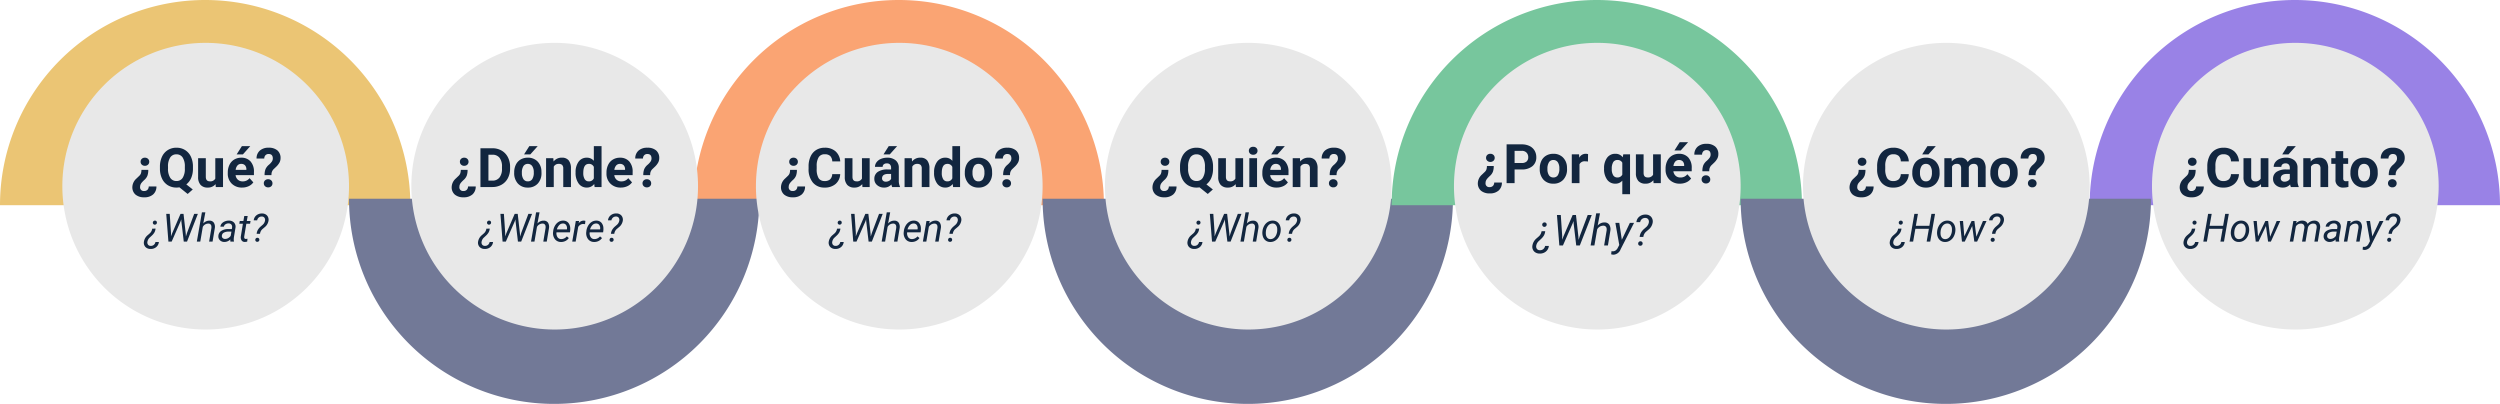 <svg xmlns="http://www.w3.org/2000/svg" width="641.591" height="103.655" viewBox="0 0 641.591 103.655">
  <g id="Grupo_1044068" data-name="Grupo 1044068" transform="translate(10353 8519.413)">
    <path id="Trazado_654313" data-name="Trazado 654313" d="M180.057,341.156H74.748a52.654,52.654,0,1,1,105.309,0Z" transform="translate(-10427.748 -8807.914)" fill="#ebc574"/>
    <path id="Trazado_654314" data-name="Trazado 654314" d="M577.8,341.156H472.488a52.655,52.655,0,1,1,105.31,0Z" transform="translate(-10647.488 -8807.914)" fill="#faa473"/>
    <path id="Trazado_654315" data-name="Trazado 654315" d="M273.618,427.449h105.31a52.655,52.655,0,1,1-105.31,0Z" transform="translate(-10537.051 -8895.862)" fill="#727997"/>
    <path id="Trazado_654316" data-name="Trazado 654316" d="M671.357,427.449h105.31a52.655,52.655,0,0,1-105.31,0Z" transform="translate(-10756.787 -8895.862)" fill="#727997"/>
    <path id="Trazado_771506" data-name="Trazado 771506" d="M36.784,0A36.784,36.784,0,1,1,0,36.784,36.784,36.784,0,0,1,36.784,0Z" transform="translate(-10337 -8508.413)" fill="#e8e8e8"/>
    <path id="Trazado_771507" data-name="Trazado 771507" d="M36.785,0A36.785,36.785,0,1,1,0,36.785,36.785,36.785,0,0,1,36.785,0Z" transform="translate(-10247.434 -8508.413)" fill="#e8e8e8"/>
    <path id="Trazado_771508" data-name="Trazado 771508" d="M36.785,0A36.785,36.785,0,1,1,0,36.785,36.785,36.785,0,0,1,36.785,0Z" transform="translate(-10159 -8508.413)" fill="#e8e8e8"/>
    <path id="Trazado_771509" data-name="Trazado 771509" d="M36.785,0A36.785,36.785,0,1,1,0,36.785,36.785,36.785,0,0,1,36.785,0Z" transform="translate(-10069.43 -8508.413)" fill="#e8e8e8"/>
    <path id="Trazado_654313-2" data-name="Trazado 654313" d="M180.058,341.156H74.748a52.655,52.655,0,1,1,105.31,0Z" transform="translate(-10070.607 -8807.914)" fill="#77c69d"/>
    <path id="Trazado_654314-2" data-name="Trazado 654314" d="M577.8,341.156H472.488a52.655,52.655,0,1,1,105.31,0Z" transform="translate(-10289.207 -8807.914)" fill="#9982e6"/>
    <path id="Trazado_654315-2" data-name="Trazado 654315" d="M273.618,427.449h105.31a52.655,52.655,0,0,1-105.31,0Z" transform="translate(-10179.908 -8895.862)" fill="#727997"/>
    <path id="Trazado_771510" data-name="Trazado 771510" d="M36.785,0A36.785,36.785,0,1,1,0,36.785,36.785,36.785,0,0,1,36.785,0Z" transform="translate(-9979.859 -8508.413)" fill="#e8e8e8"/>
    <path id="Trazado_771511" data-name="Trazado 771511" d="M36.785,0A36.785,36.785,0,1,1,0,36.785,36.785,36.785,0,0,1,36.785,0Z" transform="translate(-9890.289 -8508.413)" fill="#e8e8e8"/>
    <path id="Trazado_771512" data-name="Trazado 771512" d="M36.785,0A36.785,36.785,0,1,1,0,36.785,36.785,36.785,0,0,1,36.785,0Z" transform="translate(-9800.719 -8508.413)" fill="#e8e8e8"/>
    <path id="Trazado_771513" data-name="Trazado 771513" d="M-14.947-4.4a4.242,4.242,0,0,1-.212,1.471,2.858,2.858,0,0,1-.755,1.067,7.967,7.967,0,0,0-.738.753,1.963,1.963,0,0,0-.294.5,1.51,1.51,0,0,0-.1.555.94.94,0,0,0,1.053,1.075A1.137,1.137,0,0,0-15.155.71a1.205,1.205,0,0,0,.325-.863h1.976A2.639,2.639,0,0,1-13.7,1.9a3.284,3.284,0,0,1-2.263.736,3.361,3.361,0,0,1-2.263-.695,2.472,2.472,0,0,1-.807-1.981,3.05,3.05,0,0,1,1.046-2.135l.663-.636a1.753,1.753,0,0,0,.475-.643A2.82,2.82,0,0,0-16.7-4.4Zm.246-2.088a.979.979,0,0,1-.314.749,1.118,1.118,0,0,1-.793.293,1.118,1.118,0,0,1-.793-.293.979.979,0,0,1-.314-.749,1,1,0,0,1,.3-.749,1.109,1.109,0,0,1,.8-.293,1.109,1.109,0,0,1,.8.293A1,1,0,0,1-14.7-6.491Zm11.218,1.74a6,6,0,0,1-.451,2.423A4.16,4.16,0,0,1-5.185-.677l1.654,1.3L-4.836,1.777-6.956.075a4.486,4.486,0,0,1-.752.062A4.141,4.141,0,0,1-9.916-.458a3.951,3.951,0,0,1-1.5-1.7,5.837,5.837,0,0,1-.54-2.54v-.492a5.977,5.977,0,0,1,.53-2.587,3.945,3.945,0,0,1,1.5-1.716,4.118,4.118,0,0,1,2.211-.6,4.118,4.118,0,0,1,2.211.6,3.945,3.945,0,0,1,1.5,1.716A5.96,5.96,0,0,1-3.483-5.2ZM-5.561-5.2a4.188,4.188,0,0,0-.561-2.379,1.827,1.827,0,0,0-1.6-.813,1.827,1.827,0,0,0-1.593.8,4.141,4.141,0,0,0-.567,2.355v.485a4.241,4.241,0,0,0,.561,2.365,1.822,1.822,0,0,0,1.613.841,1.806,1.806,0,0,0,1.586-.81,4.216,4.216,0,0,0,.561-2.362ZM2.321-.752A2.477,2.477,0,0,1,.3.137,2.337,2.337,0,0,1-1.518-.547a2.918,2.918,0,0,1-.639-2V-7.4H-.181v4.784q0,1.157,1.053,1.157a1.426,1.426,0,0,0,1.381-.7V-7.4H4.235V0H2.375ZM9.129.137a3.631,3.631,0,0,1-2.649-1A3.548,3.548,0,0,1,5.458-3.521v-.191A4.468,4.468,0,0,1,5.889-5.7a3.161,3.161,0,0,1,1.22-1.354,3.425,3.425,0,0,1,1.8-.475,3.07,3.07,0,0,1,2.389.957,3.889,3.889,0,0,1,.872,2.714v.807H7.461a1.835,1.835,0,0,0,.578,1.162,1.746,1.746,0,0,0,1.22.438,2.132,2.132,0,0,0,1.784-.827L12.014-1.2a2.966,2.966,0,0,1-1.2.981A3.947,3.947,0,0,1,9.129.137ZM8.9-5.94a1.234,1.234,0,0,0-.954.4A2.062,2.062,0,0,0,7.482-4.4H10.23V-4.56a1.471,1.471,0,0,0-.355-1.02A1.274,1.274,0,0,0,8.9-5.94Zm.178-4.56h2.153L9.341-8.381H7.735Zm5.824,7.451a4.113,4.113,0,0,1,.232-1.526,3.13,3.13,0,0,1,.851-1.119,4.351,4.351,0,0,0,.824-.9,1.408,1.408,0,0,0,.205-.729q0-1.157-1.066-1.157a1.08,1.08,0,0,0-.81.312,1.225,1.225,0,0,0-.318.86H12.841a2.637,2.637,0,0,1,.844-2.046,3.287,3.287,0,0,1,2.266-.739,3.3,3.3,0,0,1,2.249.7A2.5,2.5,0,0,1,19-7.407a2.412,2.412,0,0,1-.26,1.1,4.524,4.524,0,0,1-.909,1.146l-.554.527a1.877,1.877,0,0,0-.595,1.17l-.027.417Zm-.2,2.1a1,1,0,0,1,.311-.753,1.107,1.107,0,0,1,.8-.3,1.107,1.107,0,0,1,.8.3,1,1,0,0,1,.311.753.987.987,0,0,1-.3.743,1.109,1.109,0,0,1-.8.293,1.109,1.109,0,0,1-.8-.293A.987.987,0,0,1,14.708-.954ZM-13.076,10.67a2.64,2.64,0,0,1-.261.926,3.54,3.54,0,0,1-.715.882l-.474.445a1.909,1.909,0,0,0-.645,1.124A.964.964,0,0,0-15,14.81a.853.853,0,0,0,.684.293,1.159,1.159,0,0,0,.8-.266,1.235,1.235,0,0,0,.413-.735l.879,0a1.92,1.92,0,0,1-.688,1.311,2.127,2.127,0,0,1-1.46.476,1.768,1.768,0,0,1-1.309-.513,1.6,1.6,0,0,1-.391-1.3,2.736,2.736,0,0,1,1.006-1.75l.566-.5a1.953,1.953,0,0,0,.566-1.144Zm.342-1.555a.527.527,0,0,1-.144.379.526.526,0,0,1-.374.16.47.47,0,0,1-.378-.141.514.514,0,0,1-.144-.369.514.514,0,0,1,.151-.372.544.544,0,0,1,.371-.153.51.51,0,0,1,.374.134A.457.457,0,0,1-12.734,9.115Zm3.623,2.693-.02.859.332-.84,2.124-4.937H-5.9l.562,5,.049.811.308-.981,1.816-4.829h.942L-5,14H-5.84l-.615-5.22-.02-.488-.205.566L-8.945,14H-9.78l-.557-7.109h.894ZM-.835,9.361a2.047,2.047,0,0,1,1.6-.737,1.286,1.286,0,0,1,1.1.51,2.011,2.011,0,0,1,.266,1.4L1.553,14H.669l.581-3.477a1.855,1.855,0,0,0,0-.444.73.73,0,0,0-.806-.7,1.626,1.626,0,0,0-1.4.85L-1.6,14h-.884l1.3-7.5H-.3ZM6.138,14a1.183,1.183,0,0,1-.034-.278l.015-.278a2.166,2.166,0,0,1-1.543.654,1.579,1.579,0,0,1-1.135-.442,1.337,1.337,0,0,1-.4-1.082,1.626,1.626,0,0,1,.735-1.311,3.128,3.128,0,0,1,1.8-.471l.923,0,.059-.42a.965.965,0,0,0-.183-.75.884.884,0,0,0-.7-.286,1.363,1.363,0,0,0-.8.222.946.946,0,0,0-.427.613l-.889,0a1.416,1.416,0,0,1,.361-.823A2.1,2.1,0,0,1,4.741,8.8a2.634,2.634,0,0,1,1.03-.188,1.752,1.752,0,0,1,1.284.5,1.552,1.552,0,0,1,.386,1.277l-.43,2.617-.024.376a1.843,1.843,0,0,0,.059.532L7.036,14Zm-1.387-.684a1.541,1.541,0,0,0,.8-.2,2.034,2.034,0,0,0,.652-.588l.19-1.089-.669,0a2.534,2.534,0,0,0-1.279.264.971.971,0,0,0-.5.747.756.756,0,0,0,.173.618A.826.826,0,0,0,4.751,13.316Zm5.815-5.879-.225,1.279H11.3l-.122.7h-.957L9.673,12.7a1.146,1.146,0,0,0,0,.234.372.372,0,0,0,.415.381,2.531,2.531,0,0,0,.43-.049L10.444,14a2.4,2.4,0,0,1-.645.088.923.923,0,0,1-.791-.388A1.5,1.5,0,0,1,8.8,12.687l.537-3.271H8.408l.122-.7h.933l.225-1.279ZM12.866,12a2.678,2.678,0,0,1,.3-.991,3.5,3.5,0,0,1,.762-.9l.4-.347a1.878,1.878,0,0,0,.688-1.138,1.01,1.01,0,0,0-.151-.747.8.8,0,0,0-.654-.308,1.17,1.17,0,0,0-.818.266,1.209,1.209,0,0,0-.4.71l-.879,0A1.873,1.873,0,0,1,12.8,7.264a2.2,2.2,0,0,1,1.462-.476,1.687,1.687,0,0,1,1.272.518,1.645,1.645,0,0,1,.383,1.3,2.677,2.677,0,0,1-1,1.709l-.6.508A1.914,1.914,0,0,0,13.73,12Zm-.347,1.558a.545.545,0,0,1,.146-.378.527.527,0,0,1,.376-.159.5.5,0,0,1,.374.139.481.481,0,0,1,.144.374.5.5,0,0,1-.146.371.526.526,0,0,1-.376.151.479.479,0,0,1-.374-.132A.491.491,0,0,1,12.52,13.561Z" transform="translate(-10300 -8471.413)" fill="#12263f"/>
    <path id="Trazado_771514" data-name="Trazado 771514" d="M-22.569-4.4a4.242,4.242,0,0,1-.212,1.471,2.858,2.858,0,0,1-.755,1.067,7.967,7.967,0,0,0-.738.753,1.963,1.963,0,0,0-.294.5,1.51,1.51,0,0,0-.1.555.94.94,0,0,0,1.053,1.075A1.137,1.137,0,0,0-22.777.71a1.205,1.205,0,0,0,.325-.863h1.976A2.639,2.639,0,0,1-21.318,1.9a3.284,3.284,0,0,1-2.263.736,3.361,3.361,0,0,1-2.263-.695A2.472,2.472,0,0,1-26.65-.044,3.05,3.05,0,0,1-25.6-2.179l.663-.636a1.753,1.753,0,0,0,.475-.643,2.82,2.82,0,0,0,.147-.944Zm.246-2.088a.979.979,0,0,1-.314.749,1.118,1.118,0,0,1-.793.293,1.118,1.118,0,0,1-.793-.293.979.979,0,0,1-.314-.749,1,1,0,0,1,.3-.749,1.109,1.109,0,0,1,.8-.293,1.109,1.109,0,0,1,.8.293A1,1,0,0,1-22.323-6.491ZM-19.267,0V-9.953H-16.2a4.651,4.651,0,0,1,2.348.591A4.123,4.123,0,0,1-12.24-7.68,5.187,5.187,0,0,1-11.659-5.2v.458a5.2,5.2,0,0,1-.571,2.468A4.088,4.088,0,0,1-13.839-.6a4.686,4.686,0,0,1-2.345.6Zm2.051-8.292v6.645h.991a2.227,2.227,0,0,0,1.839-.786,3.552,3.552,0,0,0,.649-2.249v-.526a3.609,3.609,0,0,0-.629-2.3A2.219,2.219,0,0,0-16.2-8.292Zm6.61,4.525a4.387,4.387,0,0,1,.424-1.962,3.1,3.1,0,0,1,1.22-1.333,3.56,3.56,0,0,1,1.849-.472,3.368,3.368,0,0,1,2.444.916A3.676,3.676,0,0,1-3.613-4.129l.014.506a3.866,3.866,0,0,1-.95,2.731A3.3,3.3,0,0,1-7.1.137,3.319,3.319,0,0,1-9.652-.889a3.934,3.934,0,0,1-.954-2.789Zm1.976.14a2.765,2.765,0,0,0,.4,1.612A1.308,1.308,0,0,0-7.1-1.456a1.311,1.311,0,0,0,1.121-.551,3.025,3.025,0,0,0,.4-1.763,2.737,2.737,0,0,0-.4-1.6A1.311,1.311,0,0,0-7.113-5.94a1.29,1.29,0,0,0-1.121.565A3.076,3.076,0,0,0-8.63-3.626ZM-6.723-10.5H-4.57L-6.463-8.381H-8.07ZM-.564-7.4l.062.854a2.582,2.582,0,0,1,2.126-.991,2.146,2.146,0,0,1,1.75.69,3.221,3.221,0,0,1,.588,2.064V0H1.986V-4.741a1.287,1.287,0,0,0-.273-.915A1.222,1.222,0,0,0,.8-5.94a1.359,1.359,0,0,0-1.251.713V0H-2.423V-7.4ZM5.151-3.753a4.457,4.457,0,0,1,.776-2.755A2.517,2.517,0,0,1,8.049-7.533a2.265,2.265,0,0,1,1.784.807V-10.5h1.982V0H10.032l-.1-.786a2.325,2.325,0,0,1-1.9.923A2.511,2.511,0,0,1,5.94-.892,4.6,4.6,0,0,1,5.151-3.753Zm1.976.141a2.936,2.936,0,0,0,.362,1.6,1.179,1.179,0,0,0,1.053.556,1.321,1.321,0,0,0,1.292-.776V-5.164A1.3,1.3,0,0,0,8.555-5.94Q7.126-5.94,7.126-3.612ZM16.751.137a3.631,3.631,0,0,1-2.649-1,3.548,3.548,0,0,1-1.022-2.659v-.191A4.468,4.468,0,0,1,13.511-5.7a3.161,3.161,0,0,1,1.22-1.354,3.425,3.425,0,0,1,1.8-.475,3.07,3.07,0,0,1,2.389.957,3.889,3.889,0,0,1,.872,2.714v.807h-4.71a1.835,1.835,0,0,0,.578,1.162,1.746,1.746,0,0,0,1.22.438,2.132,2.132,0,0,0,1.784-.827L19.636-1.2a2.966,2.966,0,0,1-1.2.981A3.947,3.947,0,0,1,16.751.137ZM16.526-5.94a1.234,1.234,0,0,0-.954.4A2.062,2.062,0,0,0,15.1-4.4h2.748V-4.56A1.471,1.471,0,0,0,17.5-5.58,1.274,1.274,0,0,0,16.526-5.94Zm6,2.892a4.113,4.113,0,0,1,.232-1.526,3.13,3.13,0,0,1,.851-1.119,4.351,4.351,0,0,0,.824-.9,1.408,1.408,0,0,0,.205-.729q0-1.157-1.066-1.157a1.08,1.08,0,0,0-.81.312,1.225,1.225,0,0,0-.318.86H20.463a2.637,2.637,0,0,1,.844-2.046,3.287,3.287,0,0,1,2.266-.739,3.3,3.3,0,0,1,2.249.7,2.5,2.5,0,0,1,.8,1.981,2.412,2.412,0,0,1-.26,1.1,4.524,4.524,0,0,1-.909,1.146l-.554.527a1.877,1.877,0,0,0-.595,1.17l-.027.417Zm-.2,2.1a1,1,0,0,1,.311-.753,1.107,1.107,0,0,1,.8-.3,1.107,1.107,0,0,1,.8.3,1,1,0,0,1,.311.753.987.987,0,0,1-.3.743,1.109,1.109,0,0,1-.8.293,1.109,1.109,0,0,1-.8-.293A.987.987,0,0,1,22.33-.954ZM-16.88,10.67a2.64,2.64,0,0,1-.261.926,3.54,3.54,0,0,1-.715.882l-.474.445a1.909,1.909,0,0,0-.645,1.124.964.964,0,0,0,.166.763.853.853,0,0,0,.684.293,1.159,1.159,0,0,0,.8-.266,1.235,1.235,0,0,0,.413-.735l.879,0a1.92,1.92,0,0,1-.688,1.311,2.127,2.127,0,0,1-1.46.476,1.768,1.768,0,0,1-1.309-.513,1.6,1.6,0,0,1-.391-1.3,2.736,2.736,0,0,1,1.006-1.75l.566-.5a1.953,1.953,0,0,0,.566-1.144Zm.342-1.555a.527.527,0,0,1-.144.379.526.526,0,0,1-.374.16.47.47,0,0,1-.378-.141.514.514,0,0,1-.144-.369.514.514,0,0,1,.151-.372.544.544,0,0,1,.371-.153.51.51,0,0,1,.374.134A.457.457,0,0,1-16.538,9.115Zm3.623,2.693-.02.859.332-.84,2.124-4.937H-9.7l.562,5,.049.811.308-.981,1.816-4.829h.942L-8.809,14h-.835l-.615-5.22-.02-.488-.205.566L-12.749,14h-.835l-.557-7.109h.894Zm8.276-2.446a2.047,2.047,0,0,1,1.6-.737,1.286,1.286,0,0,1,1.1.51,2.011,2.011,0,0,1,.266,1.4L-2.251,14h-.884l.581-3.477a1.855,1.855,0,0,0,0-.444.73.73,0,0,0-.806-.7,1.626,1.626,0,0,0-1.4.85L-5.405,14h-.884l1.3-7.5H-4.1ZM1.387,14.1A1.9,1.9,0,0,1-.156,13.37a2.5,2.5,0,0,1-.469-1.812l.024-.21A3.515,3.515,0,0,1-.134,9.913,2.712,2.712,0,0,1,.8,8.934a2.182,2.182,0,0,1,1.191-.315,1.68,1.68,0,0,1,1.279.542,2.229,2.229,0,0,1,.508,1.416,4.138,4.138,0,0,1-.02.635l-.054.405H.254a1.785,1.785,0,0,0,.237,1.221,1.122,1.122,0,0,0,.969.522,1.88,1.88,0,0,0,1.445-.7l.508.43a2.324,2.324,0,0,1-.857.75A2.429,2.429,0,0,1,1.387,14.1Zm.562-4.741a1.291,1.291,0,0,0-.955.371,2.638,2.638,0,0,0-.647,1.147l2.568,0,.02-.078a1.445,1.445,0,0,0-.2-1.023A.93.93,0,0,0,1.948,9.356Zm5.625.166-.415-.044a1.512,1.512,0,0,0-1.338.767L5.171,14H4.287l.918-5.283.854,0-.132.615a1.58,1.58,0,0,1,1.323-.718,1.621,1.621,0,0,1,.42.073ZM9.9,14.1a1.9,1.9,0,0,1-1.543-.728,2.5,2.5,0,0,1-.469-1.812l.024-.21a3.515,3.515,0,0,1,.466-1.436,2.712,2.712,0,0,1,.935-.979,2.182,2.182,0,0,1,1.191-.315,1.68,1.68,0,0,1,1.279.542,2.229,2.229,0,0,1,.508,1.416,4.138,4.138,0,0,1-.02.635l-.054.405H8.77a1.785,1.785,0,0,0,.237,1.221,1.122,1.122,0,0,0,.969.522,1.88,1.88,0,0,0,1.445-.7l.508.43a2.324,2.324,0,0,1-.857.75A2.429,2.429,0,0,1,9.9,14.1Zm.562-4.741a1.291,1.291,0,0,0-.955.371,2.638,2.638,0,0,0-.647,1.147l2.568,0,.02-.078a1.445,1.445,0,0,0-.2-1.023A.93.93,0,0,0,10.464,9.356ZM14.219,12a2.678,2.678,0,0,1,.3-.991,3.5,3.5,0,0,1,.762-.9l.4-.347a1.878,1.878,0,0,0,.688-1.138,1.01,1.01,0,0,0-.151-.747.8.8,0,0,0-.654-.308,1.17,1.17,0,0,0-.818.266,1.209,1.209,0,0,0-.4.71l-.879,0a1.873,1.873,0,0,1,.691-1.292,2.2,2.2,0,0,1,1.462-.476,1.687,1.687,0,0,1,1.272.518,1.645,1.645,0,0,1,.383,1.3,2.677,2.677,0,0,1-1,1.709l-.6.508A1.914,1.914,0,0,0,15.083,12Zm-.347,1.558a.545.545,0,0,1,.146-.378.527.527,0,0,1,.376-.159.5.5,0,0,1,.374.139.481.481,0,0,1,.144.374.5.5,0,0,1-.146.371.526.526,0,0,1-.376.151.479.479,0,0,1-.374-.132A.491.491,0,0,1,13.872,13.561Z" transform="translate(-10210.434 -8471.413)" fill="#12263f"/>
    <path id="Trazado_771515" data-name="Trazado 771515" d="M-26.486-4.4A4.242,4.242,0,0,1-26.7-2.931a2.858,2.858,0,0,1-.755,1.067,7.967,7.967,0,0,0-.738.753,1.963,1.963,0,0,0-.294.5,1.51,1.51,0,0,0-.1.555.94.94,0,0,0,1.053,1.075A1.137,1.137,0,0,0-26.694.71a1.205,1.205,0,0,0,.325-.863h1.976A2.639,2.639,0,0,1-25.235,1.9a3.284,3.284,0,0,1-2.263.736,3.361,3.361,0,0,1-2.263-.695,2.472,2.472,0,0,1-.807-1.981,3.05,3.05,0,0,1,1.046-2.135l.663-.636a1.753,1.753,0,0,0,.475-.643,2.82,2.82,0,0,0,.147-.944Zm.246-2.088a.979.979,0,0,1-.314.749,1.118,1.118,0,0,1-.793.293,1.118,1.118,0,0,1-.793-.293.979.979,0,0,1-.314-.749,1,1,0,0,1,.3-.749,1.109,1.109,0,0,1,.8-.293,1.109,1.109,0,0,1,.8.293A1,1,0,0,1-26.24-6.491Zm10.869,3.175A3.522,3.522,0,0,1-16.557-.786a4.165,4.165,0,0,1-2.82.923,3.745,3.745,0,0,1-3.011-1.289,5.284,5.284,0,0,1-1.1-3.538V-5.3a5.966,5.966,0,0,1,.506-2.529,3.791,3.791,0,0,1,1.446-1.678,4.05,4.05,0,0,1,2.184-.584,4.058,4.058,0,0,1,2.775.923,3.785,3.785,0,0,1,1.217,2.591h-2.051a2.079,2.079,0,0,0-.537-1.4,1.987,1.987,0,0,0-1.4-.434,1.742,1.742,0,0,0-1.535.735,4.118,4.118,0,0,0-.523,2.28v.752a4.408,4.408,0,0,0,.489,2.358,1.71,1.71,0,0,0,1.542.745,2.025,2.025,0,0,0,1.418-.434,1.961,1.961,0,0,0,.537-1.343ZM-9.724-.752a2.477,2.477,0,0,1-2.023.889,2.337,2.337,0,0,1-1.815-.684,2.918,2.918,0,0,1-.639-2V-7.4h1.976v4.784q0,1.157,1.053,1.157a1.426,1.426,0,0,0,1.381-.7V-7.4H-7.81V0H-9.669ZM-2.034,0a2.194,2.194,0,0,1-.2-.663A2.39,2.39,0,0,1-4.1.137,2.626,2.626,0,0,1-5.9-.492a2.023,2.023,0,0,1-.714-1.586,2.09,2.09,0,0,1,.872-1.8,4.3,4.3,0,0,1,2.519-.636h.909v-.424a1.219,1.219,0,0,0-.263-.82,1.035,1.035,0,0,0-.831-.308,1.177,1.177,0,0,0-.783.239.813.813,0,0,0-.284.656H-6.45a1.984,1.984,0,0,1,.4-1.189,2.621,2.621,0,0,1,1.121-.858,4.086,4.086,0,0,1,1.627-.311,3.228,3.228,0,0,1,2.17.687,2.4,2.4,0,0,1,.8,1.931v3.206A3.536,3.536,0,0,0-.038-.116V0ZM-3.667-1.374a1.7,1.7,0,0,0,.807-.195,1.28,1.28,0,0,0,.547-.523V-3.363h-.738q-1.483,0-1.579,1.025l-.007.116a.791.791,0,0,0,.26.608A1.009,1.009,0,0,0-3.667-1.374Zm.752-9.126H-.762L-2.656-8.381H-4.262ZM3-7.4l.062.854a2.582,2.582,0,0,1,2.126-.991,2.146,2.146,0,0,1,1.75.69A3.221,3.221,0,0,1,7.53-4.778V0H5.554V-4.741a1.287,1.287,0,0,0-.273-.915,1.222,1.222,0,0,0-.909-.284,1.359,1.359,0,0,0-1.251.713V0H1.145V-7.4ZM8.719-3.753A4.457,4.457,0,0,1,9.5-6.508a2.517,2.517,0,0,1,2.123-1.025,2.265,2.265,0,0,1,1.784.807V-10.5h1.982V0H13.6l-.1-.786a2.325,2.325,0,0,1-1.9.923,2.511,2.511,0,0,1-2.1-1.029A4.6,4.6,0,0,1,8.719-3.753Zm1.976.141a2.936,2.936,0,0,0,.362,1.6,1.179,1.179,0,0,0,1.053.556A1.321,1.321,0,0,0,13.4-2.232V-5.164a1.3,1.3,0,0,0-1.278-.776Q10.695-5.94,10.695-3.612Zm5.913-.154a4.387,4.387,0,0,1,.424-1.962,3.1,3.1,0,0,1,1.22-1.333A3.56,3.56,0,0,1,20.1-7.533a3.368,3.368,0,0,1,2.444.916A3.676,3.676,0,0,1,23.6-4.129l.014.506a3.866,3.866,0,0,1-.95,2.731A3.3,3.3,0,0,1,20.115.137,3.319,3.319,0,0,1,17.562-.889a3.934,3.934,0,0,1-.954-2.789Zm1.976.14a2.765,2.765,0,0,0,.4,1.612,1.308,1.308,0,0,0,1.135.558,1.311,1.311,0,0,0,1.121-.551,3.025,3.025,0,0,0,.4-1.763,2.737,2.737,0,0,0-.4-1.6A1.311,1.311,0,0,0,20.1-5.94a1.29,1.29,0,0,0-1.121.565A3.076,3.076,0,0,0,18.583-3.626Zm7.861.578a4.113,4.113,0,0,1,.232-1.526,3.13,3.13,0,0,1,.851-1.119,4.351,4.351,0,0,0,.824-.9,1.408,1.408,0,0,0,.205-.729q0-1.157-1.066-1.157a1.08,1.08,0,0,0-.81.312,1.225,1.225,0,0,0-.318.86H24.38a2.637,2.637,0,0,1,.844-2.046,3.287,3.287,0,0,1,2.266-.739,3.3,3.3,0,0,1,2.249.7,2.5,2.5,0,0,1,.8,1.981,2.412,2.412,0,0,1-.26,1.1,4.524,4.524,0,0,1-.909,1.146l-.554.527a1.877,1.877,0,0,0-.595,1.17l-.027.417Zm-.2,2.1a1,1,0,0,1,.311-.753,1.107,1.107,0,0,1,.8-.3,1.107,1.107,0,0,1,.8.3,1,1,0,0,1,.311.753.987.987,0,0,1-.3.743,1.109,1.109,0,0,1-.8.293,1.109,1.109,0,0,1-.8-.293A.987.987,0,0,1,26.247-.954ZM-15.322,10.67a2.64,2.64,0,0,1-.261.926,3.54,3.54,0,0,1-.715.882l-.474.445a1.909,1.909,0,0,0-.645,1.124.964.964,0,0,0,.166.763.853.853,0,0,0,.684.293,1.159,1.159,0,0,0,.8-.266,1.235,1.235,0,0,0,.413-.735l.879,0a1.92,1.92,0,0,1-.688,1.311,2.127,2.127,0,0,1-1.46.476,1.768,1.768,0,0,1-1.309-.513,1.6,1.6,0,0,1-.391-1.3,2.736,2.736,0,0,1,1.006-1.75l.566-.5a1.953,1.953,0,0,0,.566-1.144Zm.342-1.555a.527.527,0,0,1-.144.379.526.526,0,0,1-.374.16.47.47,0,0,1-.378-.141.514.514,0,0,1-.144-.369.514.514,0,0,1,.151-.372.544.544,0,0,1,.371-.153.51.51,0,0,1,.374.134A.457.457,0,0,1-14.98,9.115Zm3.623,2.693-.02.859.332-.84,2.124-4.937h.776l.562,5,.049.811.308-.981L-5.41,6.891h.942L-7.251,14h-.835L-8.7,8.78l-.02-.488-.205.566L-11.191,14h-.835l-.557-7.109h.894Zm8.276-2.446a2.047,2.047,0,0,1,1.6-.737,1.286,1.286,0,0,1,1.1.51,2.011,2.011,0,0,1,.266,1.4L-.693,14h-.884L-1,10.523a1.855,1.855,0,0,0,0-.444.73.73,0,0,0-.806-.7,1.626,1.626,0,0,0-1.4.85L-3.848,14h-.884l1.3-7.5h.884ZM2.944,14.1A1.9,1.9,0,0,1,1.4,13.37a2.5,2.5,0,0,1-.469-1.812l.024-.21a3.515,3.515,0,0,1,.466-1.436,2.712,2.712,0,0,1,.935-.979A2.182,2.182,0,0,1,3.55,8.619a1.68,1.68,0,0,1,1.279.542,2.229,2.229,0,0,1,.508,1.416,4.138,4.138,0,0,1-.02.635l-.054.405H1.812a1.785,1.785,0,0,0,.237,1.221,1.122,1.122,0,0,0,.969.522,1.88,1.88,0,0,0,1.445-.7l.508.43a2.324,2.324,0,0,1-.857.75A2.429,2.429,0,0,1,2.944,14.1Zm.562-4.741a1.291,1.291,0,0,0-.955.371A2.638,2.638,0,0,0,1.9,10.875l2.568,0,.02-.078a1.445,1.445,0,0,0-.2-1.023A.93.93,0,0,0,3.506,9.356ZM7.6,8.712l-.127.669a2.083,2.083,0,0,1,1.621-.762,1.311,1.311,0,0,1,1.1.518,2.011,2.011,0,0,1,.264,1.4L9.883,14H9l.581-3.473a1.851,1.851,0,0,0,0-.444.73.73,0,0,0-.806-.7,1.663,1.663,0,0,0-1.4.849L6.729,14H5.845l.918-5.283ZM12.661,12a2.678,2.678,0,0,1,.3-.991,3.5,3.5,0,0,1,.762-.9l.4-.347A1.878,1.878,0,0,0,14.8,8.629a1.01,1.01,0,0,0-.151-.747A.8.8,0,0,0,14,7.574a1.17,1.17,0,0,0-.818.266,1.209,1.209,0,0,0-.4.71l-.879,0a1.873,1.873,0,0,1,.691-1.292,2.2,2.2,0,0,1,1.462-.476,1.687,1.687,0,0,1,1.272.518,1.645,1.645,0,0,1,.383,1.3,2.677,2.677,0,0,1-1,1.709l-.6.508A1.914,1.914,0,0,0,13.525,12Zm-.347,1.558a.545.545,0,0,1,.146-.378.527.527,0,0,1,.376-.159.5.5,0,0,1,.374.139.481.481,0,0,1,.144.374.5.5,0,0,1-.146.371.526.526,0,0,1-.376.151.479.479,0,0,1-.374-.132A.491.491,0,0,1,12.314,13.561Z" transform="translate(-10122 -8471.413)" fill="#12263f"/>
    <path id="Trazado_771516" data-name="Trazado 771516" d="M-20.723-4.4a4.242,4.242,0,0,1-.212,1.471,2.858,2.858,0,0,1-.755,1.067,7.967,7.967,0,0,0-.738.753,1.963,1.963,0,0,0-.294.5,1.51,1.51,0,0,0-.1.555.94.94,0,0,0,1.053,1.075A1.137,1.137,0,0,0-20.932.71a1.205,1.205,0,0,0,.325-.863h1.976A2.639,2.639,0,0,1-19.472,1.9a3.284,3.284,0,0,1-2.263.736A3.361,3.361,0,0,1-24,1.937,2.472,2.472,0,0,1-24.8-.044a3.05,3.05,0,0,1,1.046-2.135l.663-.636a1.753,1.753,0,0,0,.475-.643,2.82,2.82,0,0,0,.147-.944Zm.246-2.088a.979.979,0,0,1-.314.749,1.118,1.118,0,0,1-.793.293,1.118,1.118,0,0,1-.793-.293.979.979,0,0,1-.314-.749,1,1,0,0,1,.3-.749,1.109,1.109,0,0,1,.8-.293,1.109,1.109,0,0,1,.8.293A1,1,0,0,1-20.477-6.491Zm11.218,1.74A6,6,0,0,1-9.71-2.328,4.16,4.16,0,0,1-10.961-.677l1.654,1.3-1.306,1.155-2.119-1.7a4.486,4.486,0,0,1-.752.062,4.141,4.141,0,0,1-2.208-.595,3.951,3.951,0,0,1-1.5-1.7,5.837,5.837,0,0,1-.54-2.54v-.492a5.977,5.977,0,0,1,.53-2.587,3.945,3.945,0,0,1,1.5-1.716,4.118,4.118,0,0,1,2.211-.6,4.118,4.118,0,0,1,2.211.6,3.945,3.945,0,0,1,1.5,1.716A5.96,5.96,0,0,1-9.259-5.2ZM-11.337-5.2A4.188,4.188,0,0,0-11.9-7.581a1.827,1.827,0,0,0-1.6-.813,1.827,1.827,0,0,0-1.593.8,4.141,4.141,0,0,0-.567,2.355v.485A4.241,4.241,0,0,0-15.1-2.386a1.822,1.822,0,0,0,1.613.841,1.806,1.806,0,0,0,1.586-.81,4.216,4.216,0,0,0,.561-2.362Zm7.882,4.45A2.477,2.477,0,0,1-5.479.137,2.337,2.337,0,0,1-7.294-.547a2.918,2.918,0,0,1-.639-2V-7.4h1.976v4.784q0,1.157,1.053,1.157a1.426,1.426,0,0,0,1.381-.7V-7.4h1.982V0H-3.4ZM2.034,0H.051V-7.4H2.034Zm-2.1-9.311a.973.973,0,0,1,.3-.731,1.117,1.117,0,0,1,.81-.287,1.12,1.12,0,0,1,.807.287.967.967,0,0,1,.3.731.97.97,0,0,1-.3.738,1.122,1.122,0,0,1-.8.287,1.122,1.122,0,0,1-.8-.287A.97.97,0,0,1-.065-9.311ZM7.065.137a3.631,3.631,0,0,1-2.649-1A3.548,3.548,0,0,1,3.394-3.521v-.191A4.468,4.468,0,0,1,3.825-5.7a3.161,3.161,0,0,1,1.22-1.354,3.425,3.425,0,0,1,1.8-.475,3.07,3.07,0,0,1,2.389.957,3.889,3.889,0,0,1,.872,2.714v.807H5.4a1.835,1.835,0,0,0,.578,1.162,1.746,1.746,0,0,0,1.22.438,2.132,2.132,0,0,0,1.784-.827L9.95-1.2a2.966,2.966,0,0,1-1.2.981A3.947,3.947,0,0,1,7.065.137ZM6.839-5.94a1.234,1.234,0,0,0-.954.4A2.062,2.062,0,0,0,5.417-4.4H8.166V-4.56A1.471,1.471,0,0,0,7.81-5.58,1.274,1.274,0,0,0,6.839-5.94Zm.178-4.56H9.17L7.277-8.381H5.67Zm6.029,3.1.062.854a2.582,2.582,0,0,1,2.126-.991,2.146,2.146,0,0,1,1.75.69,3.221,3.221,0,0,1,.588,2.064V0H15.6V-4.741a1.287,1.287,0,0,0-.273-.915,1.222,1.222,0,0,0-.909-.284,1.359,1.359,0,0,0-1.251.713V0H11.187V-7.4Zm7.636,4.348a4.113,4.113,0,0,1,.232-1.526,3.13,3.13,0,0,1,.851-1.119,4.351,4.351,0,0,0,.824-.9,1.408,1.408,0,0,0,.205-.729q0-1.157-1.066-1.157a1.08,1.08,0,0,0-.81.312,1.225,1.225,0,0,0-.318.86H18.618a2.637,2.637,0,0,1,.844-2.046,3.287,3.287,0,0,1,2.266-.739,3.3,3.3,0,0,1,2.249.7,2.5,2.5,0,0,1,.8,1.981,2.412,2.412,0,0,1-.26,1.1,4.524,4.524,0,0,1-.909,1.146l-.554.527a1.877,1.877,0,0,0-.595,1.17l-.027.417Zm-.2,2.1a1,1,0,0,1,.311-.753,1.107,1.107,0,0,1,.8-.3,1.107,1.107,0,0,1,.8.3,1,1,0,0,1,.311.753.987.987,0,0,1-.3.743,1.109,1.109,0,0,1-.8.293,1.109,1.109,0,0,1-.8-.293A.987.987,0,0,1,20.484-.954ZM-12.82,10.67a2.64,2.64,0,0,1-.261.926,3.54,3.54,0,0,1-.715.882l-.474.445a1.909,1.909,0,0,0-.645,1.124.964.964,0,0,0,.166.763.853.853,0,0,0,.684.293,1.159,1.159,0,0,0,.8-.266,1.235,1.235,0,0,0,.413-.735l.879,0a1.92,1.92,0,0,1-.688,1.311,2.127,2.127,0,0,1-1.46.476,1.768,1.768,0,0,1-1.309-.513,1.6,1.6,0,0,1-.391-1.3,2.736,2.736,0,0,1,1.006-1.75l.566-.5a1.953,1.953,0,0,0,.566-1.144Zm.342-1.555a.527.527,0,0,1-.144.379.526.526,0,0,1-.374.16.47.47,0,0,1-.378-.141.514.514,0,0,1-.144-.369.514.514,0,0,1,.151-.372A.544.544,0,0,1-13,8.619a.51.51,0,0,1,.374.134A.457.457,0,0,1-12.478,9.115Zm3.623,2.693-.02.859.332-.84,2.124-4.937h.776l.562,5,.049.811.308-.981,1.816-4.829h.942L-4.749,14h-.835L-6.2,8.78l-.02-.488-.205.566L-8.689,14h-.835l-.557-7.109h.894ZM-.579,9.361a2.047,2.047,0,0,1,1.6-.737,1.286,1.286,0,0,1,1.1.51,2.011,2.011,0,0,1,.266,1.4L1.809,14H.925l.581-3.477a1.855,1.855,0,0,0,0-.444.73.73,0,0,0-.806-.7,1.626,1.626,0,0,0-1.4.85L-1.345,14h-.884l1.3-7.5h.884ZM6.1,8.619a1.9,1.9,0,0,1,1.138.361,2.053,2.053,0,0,1,.7.969,3,3,0,0,1,.154,1.35l-.01.107A3.553,3.553,0,0,1,7.62,12.8a2.693,2.693,0,0,1-.947.969A2.31,2.31,0,0,1,5.4,14.1a1.908,1.908,0,0,1-1.135-.361,2.006,2.006,0,0,1-.7-.957,3.082,3.082,0,0,1-.156-1.333,3.6,3.6,0,0,1,.444-1.475A2.756,2.756,0,0,1,4.81,8.958,2.283,2.283,0,0,1,6.1,8.619ZM4.3,11.451a3,3,0,0,0,0,.64,1.567,1.567,0,0,0,.344.918,1.033,1.033,0,0,0,.789.356,1.408,1.408,0,0,0,.811-.217,1.824,1.824,0,0,0,.625-.7,2.951,2.951,0,0,0,.327-1.04,4.684,4.684,0,0,0,.015-.757,1.626,1.626,0,0,0-.356-.933,1.056,1.056,0,0,0-.791-.361A1.44,1.44,0,0,0,4.9,9.894a2.653,2.653,0,0,0-.591,1.445ZM10.159,12a2.678,2.678,0,0,1,.3-.991,3.5,3.5,0,0,1,.762-.9l.4-.347A1.878,1.878,0,0,0,12.3,8.629a1.01,1.01,0,0,0-.151-.747.8.8,0,0,0-.654-.308,1.17,1.17,0,0,0-.818.266,1.209,1.209,0,0,0-.4.71l-.879,0a1.873,1.873,0,0,1,.691-1.292,2.2,2.2,0,0,1,1.462-.476,1.687,1.687,0,0,1,1.272.518,1.645,1.645,0,0,1,.383,1.3,2.677,2.677,0,0,1-1,1.709l-.6.508A1.914,1.914,0,0,0,11.023,12Zm-.347,1.558a.545.545,0,0,1,.146-.378.527.527,0,0,1,.376-.159.5.5,0,0,1,.374.139.481.481,0,0,1,.144.374.5.5,0,0,1-.146.371.526.526,0,0,1-.376.151.479.479,0,0,1-.374-.132A.491.491,0,0,1,9.812,13.561Z" transform="translate(-10032.43 -8471.413)" fill="#12263f"/>
    <path id="Trazado_771517" data-name="Trazado 771517" d="M-26.793-4.4a4.242,4.242,0,0,1-.212,1.471,2.858,2.858,0,0,1-.755,1.067,7.967,7.967,0,0,0-.738.753,1.963,1.963,0,0,0-.294.5,1.51,1.51,0,0,0-.1.555.94.94,0,0,0,1.053,1.075A1.137,1.137,0,0,0-27,.71a1.205,1.205,0,0,0,.325-.863H-24.7A2.639,2.639,0,0,1-25.542,1.9a3.284,3.284,0,0,1-2.263.736,3.361,3.361,0,0,1-2.263-.695,2.472,2.472,0,0,1-.807-1.981,3.05,3.05,0,0,1,1.046-2.135l.663-.636a1.753,1.753,0,0,0,.475-.643,2.82,2.82,0,0,0,.147-.944Zm.246-2.088a.979.979,0,0,1-.314.749,1.118,1.118,0,0,1-.793.293,1.118,1.118,0,0,1-.793-.293.979.979,0,0,1-.314-.749,1,1,0,0,1,.3-.749,1.109,1.109,0,0,1,.8-.293,1.109,1.109,0,0,1,.8.293A1,1,0,0,1-26.547-6.491Zm5.106,2.984V0h-2.051V-9.953h3.883a4.492,4.492,0,0,1,1.972.41,3.022,3.022,0,0,1,1.309,1.166,3.25,3.25,0,0,1,.458,1.719,2.858,2.858,0,0,1-1,2.307,4.171,4.171,0,0,1-2.772.844Zm0-1.661h1.832a1.8,1.8,0,0,0,1.241-.383,1.392,1.392,0,0,0,.427-1.094,1.642,1.642,0,0,0-.431-1.183,1.609,1.609,0,0,0-1.189-.465h-1.88Zm6.453,1.4a4.387,4.387,0,0,1,.424-1.962,3.1,3.1,0,0,1,1.22-1.333,3.56,3.56,0,0,1,1.849-.472,3.368,3.368,0,0,1,2.444.916A3.676,3.676,0,0,1-7.995-4.129l.014.506a3.866,3.866,0,0,1-.95,2.731A3.3,3.3,0,0,1-11.481.137,3.319,3.319,0,0,1-14.034-.889a3.934,3.934,0,0,1-.954-2.789Zm1.976.14a2.765,2.765,0,0,0,.4,1.612,1.308,1.308,0,0,0,1.135.558,1.311,1.311,0,0,0,1.121-.551,3.025,3.025,0,0,0,.4-1.763,2.737,2.737,0,0,0-.4-1.6,1.311,1.311,0,0,0-1.135-.568,1.29,1.29,0,0,0-1.121.565A3.076,3.076,0,0,0-13.012-3.626Zm10.4-1.918A5.367,5.367,0,0,0-3.319-5.6a1.447,1.447,0,0,0-1.47.759V0H-6.764V-7.4H-4.9l.055.882A1.831,1.831,0,0,1-3.2-7.533a2.07,2.07,0,0,1,.615.089ZM1.521-3.767A4.421,4.421,0,0,1,2.3-6.521,2.537,2.537,0,0,1,4.426-7.533a2.271,2.271,0,0,1,1.894.909L6.45-7.4H8.186V2.844H6.2V-.636A2.277,2.277,0,0,1,4.413.137,2.518,2.518,0,0,1,2.307-.889,4.638,4.638,0,0,1,1.521-3.767Zm1.976.14a2.9,2.9,0,0,0,.373,1.616,1.193,1.193,0,0,0,1.049.555A1.329,1.329,0,0,0,6.2-2.182v-3.06a1.318,1.318,0,0,0-1.271-.7,1.207,1.207,0,0,0-1.06.555A3.2,3.2,0,0,0,3.5-3.626ZM14.167-.752a2.477,2.477,0,0,1-2.023.889,2.337,2.337,0,0,1-1.815-.684,2.918,2.918,0,0,1-.639-2V-7.4h1.976v4.784q0,1.157,1.053,1.157a1.426,1.426,0,0,0,1.381-.7V-7.4h1.982V0H14.222Zm6.809.889a3.631,3.631,0,0,1-2.649-1,3.548,3.548,0,0,1-1.022-2.659v-.191A4.468,4.468,0,0,1,17.736-5.7a3.161,3.161,0,0,1,1.22-1.354,3.425,3.425,0,0,1,1.8-.475,3.07,3.07,0,0,1,2.389.957,3.889,3.889,0,0,1,.872,2.714v.807h-4.71a1.835,1.835,0,0,0,.578,1.162,1.746,1.746,0,0,0,1.22.438,2.132,2.132,0,0,0,1.784-.827L23.861-1.2a2.966,2.966,0,0,1-1.2.981A3.947,3.947,0,0,1,20.976.137ZM20.75-5.94a1.234,1.234,0,0,0-.954.4,2.062,2.062,0,0,0-.468,1.14h2.748V-4.56a1.471,1.471,0,0,0-.355-1.02A1.274,1.274,0,0,0,20.75-5.94Zm.178-4.56h2.153L21.188-8.381H19.582Zm5.824,7.451a4.113,4.113,0,0,1,.232-1.526,3.13,3.13,0,0,1,.851-1.119,4.351,4.351,0,0,0,.824-.9,1.408,1.408,0,0,0,.205-.729q0-1.157-1.066-1.157a1.08,1.08,0,0,0-.81.312,1.225,1.225,0,0,0-.318.86H24.688a2.637,2.637,0,0,1,.844-2.046A3.287,3.287,0,0,1,27.8-10.09a3.3,3.3,0,0,1,2.249.7,2.5,2.5,0,0,1,.8,1.981,2.412,2.412,0,0,1-.26,1.1,4.524,4.524,0,0,1-.909,1.146l-.554.527a1.877,1.877,0,0,0-.595,1.17l-.027.417Zm-.2,2.1a1,1,0,0,1,.311-.753,1.107,1.107,0,0,1,.8-.3,1.107,1.107,0,0,1,.8.3,1,1,0,0,1,.311.753.987.987,0,0,1-.3.743,1.109,1.109,0,0,1-.8.293,1.109,1.109,0,0,1-.8-.293A.987.987,0,0,1,26.554-.954ZM-13.583,12.337a2.9,2.9,0,0,1-.287,1.019,3.894,3.894,0,0,1-.787.97l-.521.489a2.1,2.1,0,0,0-.709,1.237,1.061,1.061,0,0,0,.183.839.938.938,0,0,0,.752.323,1.275,1.275,0,0,0,.884-.293,1.359,1.359,0,0,0,.454-.808l.967-.005a2.112,2.112,0,0,1-.757,1.442,2.34,2.34,0,0,1-1.606.524,1.945,1.945,0,0,1-1.439-.564,1.764,1.764,0,0,1-.43-1.435,3.009,3.009,0,0,1,1.106-1.925l.623-.548a2.148,2.148,0,0,0,.623-1.258Zm.376-1.711a.579.579,0,0,1-.158.417.579.579,0,0,1-.411.176.518.518,0,0,1-.416-.155.566.566,0,0,1-.158-.406.565.565,0,0,1,.167-.409.6.6,0,0,1,.408-.168.561.561,0,0,1,.411.147A.5.5,0,0,1-13.208,10.626Zm3.985,2.962-.021.945.365-.924,2.336-5.43h.854l.618,5.5.054.892.338-1.08,2-5.312h1.037L-4.705,16h-.918L-6.3,10.258l-.021-.537-.226.623L-9.04,16h-.918l-.612-7.82h.983Zm9.1-2.691a2.252,2.252,0,0,1,1.756-.811,1.415,1.415,0,0,1,1.211.561,2.212,2.212,0,0,1,.293,1.544L2.508,16H1.536l.639-3.824a2.041,2.041,0,0,0,.005-.489.8.8,0,0,0-.886-.768,1.788,1.788,0,0,0-1.536.935L-.961,16h-.972L-.5,7.75H.473Zm6.2,3.636,2.068-4.345H9.222L5.774,16.967a2.087,2.087,0,0,1-1.848,1.4,3.166,3.166,0,0,1-.585-.1l.086-.806.252.027a1.274,1.274,0,0,0,.8-.207,1.906,1.906,0,0,0,.594-.739l.349-.666-1-5.688H5.43Zm4.576-.73a2.946,2.946,0,0,1,.328-1.09,3.844,3.844,0,0,1,.838-.988l.435-.381a2.065,2.065,0,0,0,.757-1.251,1.111,1.111,0,0,0-.167-.822.883.883,0,0,0-.72-.338,1.287,1.287,0,0,0-.9.293,1.329,1.329,0,0,0-.443.781l-.967.005a2.06,2.06,0,0,1,.76-1.421,2.424,2.424,0,0,1,1.609-.524,1.856,1.856,0,0,1,1.4.569,1.81,1.81,0,0,1,.422,1.434,2.945,2.945,0,0,1-1.1,1.88l-.655.559a2.105,2.105,0,0,0-.65,1.289Zm-.381,1.713a.6.6,0,0,1,.161-.416.579.579,0,0,1,.414-.175.549.549,0,0,1,.411.153.529.529,0,0,1,.158.411.553.553,0,0,1-.161.408.578.578,0,0,1-.414.167.527.527,0,0,1-.411-.145A.54.54,0,0,1,10.275,15.517Z" transform="translate(-9942.859 -8472.413)" fill="#12263f"/>
    <path id="Trazado_771518" data-name="Trazado 771518" d="M-20.969-4.4a4.242,4.242,0,0,1-.212,1.471,2.858,2.858,0,0,1-.755,1.067,7.967,7.967,0,0,0-.738.753,1.963,1.963,0,0,0-.294.5,1.51,1.51,0,0,0-.1.555.94.94,0,0,0,1.053,1.075A1.137,1.137,0,0,0-21.178.71a1.205,1.205,0,0,0,.325-.863h1.976A2.639,2.639,0,0,1-19.718,1.9a3.284,3.284,0,0,1-2.263.736,3.361,3.361,0,0,1-2.263-.695A2.472,2.472,0,0,1-25.05-.044,3.05,3.05,0,0,1-24-2.179l.663-.636a1.753,1.753,0,0,0,.475-.643,2.82,2.82,0,0,0,.147-.944Zm.246-2.088a.979.979,0,0,1-.314.749,1.118,1.118,0,0,1-.793.293,1.118,1.118,0,0,1-.793-.293.979.979,0,0,1-.314-.749,1,1,0,0,1,.3-.749,1.109,1.109,0,0,1,.8-.293,1.109,1.109,0,0,1,.8.293A1,1,0,0,1-20.723-6.491ZM-9.854-3.315A3.522,3.522,0,0,1-11.04-.786a4.165,4.165,0,0,1-2.82.923,3.745,3.745,0,0,1-3.011-1.289,5.284,5.284,0,0,1-1.1-3.538V-5.3a5.966,5.966,0,0,1,.506-2.529,3.791,3.791,0,0,1,1.446-1.678,4.05,4.05,0,0,1,2.184-.584,4.058,4.058,0,0,1,2.775.923A3.785,3.785,0,0,1-9.84-6.576h-2.051a2.079,2.079,0,0,0-.537-1.4,1.987,1.987,0,0,0-1.4-.434,1.742,1.742,0,0,0-1.535.735,4.118,4.118,0,0,0-.523,2.28v.752A4.408,4.408,0,0,0-15.4-2.283a1.71,1.71,0,0,0,1.542.745,2.025,2.025,0,0,0,1.418-.434A1.961,1.961,0,0,0-11.9-3.315Zm.909-.451a4.387,4.387,0,0,1,.424-1.962A3.1,3.1,0,0,1-7.3-7.062a3.56,3.56,0,0,1,1.849-.472,3.368,3.368,0,0,1,2.444.916A3.676,3.676,0,0,1-1.952-4.129l.014.506a3.866,3.866,0,0,1-.95,2.731A3.3,3.3,0,0,1-5.438.137,3.319,3.319,0,0,1-7.991-.889a3.934,3.934,0,0,1-.954-2.789Zm1.976.14a2.765,2.765,0,0,0,.4,1.612,1.308,1.308,0,0,0,1.135.558,1.311,1.311,0,0,0,1.121-.551,3.025,3.025,0,0,0,.4-1.763,2.737,2.737,0,0,0-.4-1.6A1.311,1.311,0,0,0-5.452-5.94a1.29,1.29,0,0,0-1.121.565A3.076,3.076,0,0,0-6.969-3.626ZM-5.062-10.5h2.153L-4.8-8.381H-6.409ZM1.131-7.4l.062.827a2.6,2.6,0,0,1,2.126-.964A1.973,1.973,0,0,1,5.281-6.405,2.54,2.54,0,0,1,7.5-7.533a2.206,2.206,0,0,1,1.791.7,3.221,3.221,0,0,1,.588,2.109V0H7.9V-4.728a1.414,1.414,0,0,0-.246-.922,1.089,1.089,0,0,0-.868-.291,1.233,1.233,0,0,0-1.23.85L5.561,0H3.585V-4.721a1.4,1.4,0,0,0-.253-.932,1.1,1.1,0,0,0-.861-.288,1.28,1.28,0,0,0-1.217.7V0H-.721V-7.4Zm9.96,3.63a4.387,4.387,0,0,1,.424-1.962,3.1,3.1,0,0,1,1.22-1.333,3.56,3.56,0,0,1,1.849-.472,3.368,3.368,0,0,1,2.444.916,3.676,3.676,0,0,1,1.056,2.488l.014.506a3.866,3.866,0,0,1-.95,2.731A3.3,3.3,0,0,1,14.6.137,3.319,3.319,0,0,1,12.045-.889a3.934,3.934,0,0,1-.954-2.789Zm1.976.14a2.765,2.765,0,0,0,.4,1.612,1.308,1.308,0,0,0,1.135.558,1.311,1.311,0,0,0,1.121-.551,3.025,3.025,0,0,0,.4-1.763,2.737,2.737,0,0,0-.4-1.6,1.311,1.311,0,0,0-1.135-.568,1.29,1.29,0,0,0-1.121.565A3.076,3.076,0,0,0,13.067-3.626Zm7.861.578a4.113,4.113,0,0,1,.232-1.526,3.13,3.13,0,0,1,.851-1.119,4.351,4.351,0,0,0,.824-.9,1.408,1.408,0,0,0,.205-.729q0-1.157-1.066-1.157a1.08,1.08,0,0,0-.81.312,1.225,1.225,0,0,0-.318.86H18.864a2.637,2.637,0,0,1,.844-2.046,3.287,3.287,0,0,1,2.266-.739,3.3,3.3,0,0,1,2.249.7,2.5,2.5,0,0,1,.8,1.981,2.412,2.412,0,0,1-.26,1.1,4.524,4.524,0,0,1-.909,1.146l-.554.527a1.877,1.877,0,0,0-.595,1.17l-.027.417Zm-.2,2.1a1,1,0,0,1,.311-.753,1.107,1.107,0,0,1,.8-.3,1.107,1.107,0,0,1,.8.3,1,1,0,0,1,.311.753.987.987,0,0,1-.3.743,1.109,1.109,0,0,1-.8.293,1.109,1.109,0,0,1-.8-.293A.987.987,0,0,1,20.73-.954ZM-11.724,10.67a2.64,2.64,0,0,1-.261.926,3.54,3.54,0,0,1-.715.882l-.474.445a1.909,1.909,0,0,0-.645,1.124.964.964,0,0,0,.166.763.853.853,0,0,0,.684.293,1.159,1.159,0,0,0,.8-.266,1.235,1.235,0,0,0,.413-.735l.879,0a1.92,1.92,0,0,1-.688,1.311,2.127,2.127,0,0,1-1.46.476,1.768,1.768,0,0,1-1.309-.513,1.6,1.6,0,0,1-.391-1.3,2.736,2.736,0,0,1,1.006-1.75l.566-.5a1.953,1.953,0,0,0,.566-1.144Zm.342-1.555a.527.527,0,0,1-.144.379.526.526,0,0,1-.374.16.47.47,0,0,1-.378-.141.514.514,0,0,1-.144-.369.514.514,0,0,1,.151-.372.544.544,0,0,1,.371-.153.51.51,0,0,1,.374.134A.457.457,0,0,1-11.382,9.115ZM-4.341,14h-.918l.571-3.286H-8.159L-8.73,14h-.918l1.235-7.109H-7.5l-.532,3.057h3.467l.532-3.057h.923ZM.112,8.619A1.9,1.9,0,0,1,1.25,8.98a2.053,2.053,0,0,1,.7.969A3,3,0,0,1,2.1,11.3l-.01.107A3.553,3.553,0,0,1,1.636,12.8a2.693,2.693,0,0,1-.947.969A2.31,2.31,0,0,1-.586,14.1a1.908,1.908,0,0,1-1.135-.361,2.006,2.006,0,0,1-.7-.957,3.082,3.082,0,0,1-.156-1.333,3.6,3.6,0,0,1,.444-1.475,2.756,2.756,0,0,1,.955-1.013A2.283,2.283,0,0,1,.112,8.619Zm-1.8,2.832a3,3,0,0,0,0,.64,1.567,1.567,0,0,0,.344.918,1.033,1.033,0,0,0,.789.356,1.408,1.408,0,0,0,.811-.217,1.824,1.824,0,0,0,.625-.7,2.951,2.951,0,0,0,.327-1.04,4.684,4.684,0,0,0,.015-.757,1.626,1.626,0,0,0-.356-.933,1.056,1.056,0,0,0-.791-.361,1.44,1.44,0,0,0-1.162.537,2.653,2.653,0,0,0-.591,1.445ZM7.5,12.75,9.185,8.717H10.1L7.69,14H6.973l-.547-3.994L4.521,14H3.8L3.232,8.717h.845L4.4,12.652,6.274,8.717h.713ZM11.514,12a2.678,2.678,0,0,1,.3-.991,3.5,3.5,0,0,1,.762-.9l.4-.347a1.878,1.878,0,0,0,.688-1.138,1.01,1.01,0,0,0-.151-.747.8.8,0,0,0-.654-.308,1.17,1.17,0,0,0-.818.266,1.209,1.209,0,0,0-.4.71l-.879,0a1.873,1.873,0,0,1,.691-1.292,2.2,2.2,0,0,1,1.462-.476,1.687,1.687,0,0,1,1.272.518,1.645,1.645,0,0,1,.383,1.3,2.677,2.677,0,0,1-1,1.709l-.6.508A1.914,1.914,0,0,0,12.378,12Zm-.347,1.558a.545.545,0,0,1,.146-.378.527.527,0,0,1,.376-.159.5.5,0,0,1,.374.139.481.481,0,0,1,.144.374.5.5,0,0,1-.146.371.526.526,0,0,1-.376.151.479.479,0,0,1-.374-.132A.491.491,0,0,1,11.167,13.561Z" transform="translate(-9853.289 -8471.413)" fill="#12263f"/>
    <path id="Trazado_771519" data-name="Trazado 771519" d="M-24.8-4.4a4.242,4.242,0,0,1-.212,1.471,2.858,2.858,0,0,1-.755,1.067,7.967,7.967,0,0,0-.738.753,1.963,1.963,0,0,0-.294.5,1.51,1.51,0,0,0-.1.555A.94.94,0,0,0-25.85,1.019,1.137,1.137,0,0,0-25.013.71a1.205,1.205,0,0,0,.325-.863h1.976A2.639,2.639,0,0,1-23.553,1.9a3.284,3.284,0,0,1-2.263.736,3.361,3.361,0,0,1-2.263-.695,2.472,2.472,0,0,1-.807-1.981,3.05,3.05,0,0,1,1.046-2.135l.663-.636a1.753,1.753,0,0,0,.475-.643,2.82,2.82,0,0,0,.147-.944Zm.246-2.088a.979.979,0,0,1-.314.749,1.118,1.118,0,0,1-.793.293,1.118,1.118,0,0,1-.793-.293.979.979,0,0,1-.314-.749,1,1,0,0,1,.3-.749,1.109,1.109,0,0,1,.8-.293,1.109,1.109,0,0,1,.8.293A1,1,0,0,1-24.558-6.491Zm10.869,3.175A3.522,3.522,0,0,1-14.875-.786a4.165,4.165,0,0,1-2.82.923,3.745,3.745,0,0,1-3.011-1.289,5.284,5.284,0,0,1-1.1-3.538V-5.3A5.966,5.966,0,0,1-21.3-7.827a3.791,3.791,0,0,1,1.446-1.678,4.05,4.05,0,0,1,2.184-.584,4.058,4.058,0,0,1,2.775.923,3.785,3.785,0,0,1,1.217,2.591h-2.051a2.079,2.079,0,0,0-.537-1.4,1.987,1.987,0,0,0-1.4-.434,1.742,1.742,0,0,0-1.535.735,4.118,4.118,0,0,0-.523,2.28v.752a4.408,4.408,0,0,0,.489,2.358,1.71,1.71,0,0,0,1.542.745,2.025,2.025,0,0,0,1.418-.434,1.961,1.961,0,0,0,.537-1.343ZM-8.042-.752a2.477,2.477,0,0,1-2.023.889,2.337,2.337,0,0,1-1.815-.684,2.918,2.918,0,0,1-.639-2V-7.4h1.976v4.784q0,1.157,1.053,1.157a1.426,1.426,0,0,0,1.381-.7V-7.4h1.982V0H-7.988ZM-.352,0a2.194,2.194,0,0,1-.2-.663,2.39,2.39,0,0,1-1.866.8,2.626,2.626,0,0,1-1.8-.629,2.023,2.023,0,0,1-.714-1.586,2.09,2.09,0,0,1,.872-1.8,4.3,4.3,0,0,1,2.519-.636h.909v-.424A1.219,1.219,0,0,0-.9-5.763a1.035,1.035,0,0,0-.831-.308,1.177,1.177,0,0,0-.783.239.813.813,0,0,0-.284.656H-4.768a1.984,1.984,0,0,1,.4-1.189A2.621,2.621,0,0,1-3.25-7.222a4.086,4.086,0,0,1,1.627-.311,3.228,3.228,0,0,1,2.17.687,2.4,2.4,0,0,1,.8,1.931v3.206A3.536,3.536,0,0,0,1.644-.116V0ZM-1.986-1.374a1.7,1.7,0,0,0,.807-.195,1.28,1.28,0,0,0,.547-.523V-3.363h-.738q-1.483,0-1.579,1.025l-.007.116a.791.791,0,0,0,.26.608A1.009,1.009,0,0,0-1.986-1.374Zm.752-9.126H.919L-.974-8.381H-2.581Zm5.92,3.1.062.854a2.582,2.582,0,0,1,2.126-.991,2.146,2.146,0,0,1,1.75.69,3.221,3.221,0,0,1,.588,2.064V0H7.236V-4.741a1.287,1.287,0,0,0-.273-.915,1.222,1.222,0,0,0-.909-.284A1.359,1.359,0,0,0,4.8-5.228V0H2.827V-7.4Zm8.388-1.818V-7.4h1.265v1.449H13.074v3.691a.881.881,0,0,0,.157.588.79.79,0,0,0,.6.178,3.151,3.151,0,0,0,.581-.048v1.5a4.067,4.067,0,0,1-1.2.178,1.886,1.886,0,0,1-2.119-2.1V-5.947h-1.08V-7.4H11.1V-9.215Zm1.853,5.448a4.387,4.387,0,0,1,.424-1.962,3.1,3.1,0,0,1,1.22-1.333,3.56,3.56,0,0,1,1.849-.472,3.368,3.368,0,0,1,2.444.916,3.676,3.676,0,0,1,1.056,2.488l.014.506a3.866,3.866,0,0,1-.95,2.731A3.3,3.3,0,0,1,18.433.137,3.319,3.319,0,0,1,15.88-.889a3.934,3.934,0,0,1-.954-2.789Zm1.976.14a2.765,2.765,0,0,0,.4,1.612,1.308,1.308,0,0,0,1.135.558,1.311,1.311,0,0,0,1.121-.551,3.025,3.025,0,0,0,.4-1.763,2.737,2.737,0,0,0-.4-1.6,1.311,1.311,0,0,0-1.135-.568,1.29,1.29,0,0,0-1.121.565A3.076,3.076,0,0,0,16.9-3.626Zm7.861.578A4.113,4.113,0,0,1,25-4.575a3.13,3.13,0,0,1,.851-1.119,4.351,4.351,0,0,0,.824-.9,1.408,1.408,0,0,0,.205-.729q0-1.157-1.066-1.157a1.08,1.08,0,0,0-.81.312,1.225,1.225,0,0,0-.318.86H22.7a2.637,2.637,0,0,1,.844-2.046,3.287,3.287,0,0,1,2.266-.739,3.3,3.3,0,0,1,2.249.7,2.5,2.5,0,0,1,.8,1.981,2.412,2.412,0,0,1-.26,1.1,4.524,4.524,0,0,1-.909,1.146l-.554.527a1.877,1.877,0,0,0-.595,1.17l-.027.417Zm-.2,2.1a1,1,0,0,1,.311-.753,1.107,1.107,0,0,1,.8-.3,1.107,1.107,0,0,1,.8.3,1,1,0,0,1,.311.753.987.987,0,0,1-.3.743,1.109,1.109,0,0,1-.8.293,1.109,1.109,0,0,1-.8-.293A.987.987,0,0,1,24.565-.954ZM-24.907,10.67a2.64,2.64,0,0,1-.261.926,3.54,3.54,0,0,1-.715.882l-.474.445A1.909,1.909,0,0,0-27,14.048a.964.964,0,0,0,.166.763.853.853,0,0,0,.684.293,1.159,1.159,0,0,0,.8-.266,1.235,1.235,0,0,0,.413-.735l.879,0a1.92,1.92,0,0,1-.688,1.311,2.127,2.127,0,0,1-1.46.476,1.768,1.768,0,0,1-1.309-.513,1.6,1.6,0,0,1-.391-1.3,2.736,2.736,0,0,1,1.006-1.75l.566-.5a1.953,1.953,0,0,0,.566-1.144Zm.342-1.555a.527.527,0,0,1-.144.379.526.526,0,0,1-.374.16.47.47,0,0,1-.378-.141.514.514,0,0,1-.144-.369.514.514,0,0,1,.151-.372.544.544,0,0,1,.371-.153.51.51,0,0,1,.374.134A.457.457,0,0,1-24.565,9.115ZM-17.524,14h-.918l.571-3.286h-3.472L-21.914,14h-.918L-21.6,6.891h.918l-.532,3.057h3.467l.532-3.057h.923Zm4.453-5.381a1.9,1.9,0,0,1,1.138.361,2.053,2.053,0,0,1,.7.969,3,3,0,0,1,.154,1.35l-.01.107a3.553,3.553,0,0,1-.459,1.394,2.693,2.693,0,0,1-.947.969,2.31,2.31,0,0,1-1.274.327,1.908,1.908,0,0,1-1.135-.361,2.006,2.006,0,0,1-.7-.957,3.082,3.082,0,0,1-.156-1.333,3.6,3.6,0,0,1,.444-1.475,2.756,2.756,0,0,1,.955-1.013A2.283,2.283,0,0,1-13.071,8.619Zm-1.8,2.832a3,3,0,0,0,0,.64,1.567,1.567,0,0,0,.344.918,1.033,1.033,0,0,0,.789.356,1.408,1.408,0,0,0,.811-.217,1.824,1.824,0,0,0,.625-.7,2.951,2.951,0,0,0,.327-1.04,4.684,4.684,0,0,0,.015-.757,1.626,1.626,0,0,0-.356-.933,1.056,1.056,0,0,0-.791-.361,1.44,1.44,0,0,0-1.162.537,2.653,2.653,0,0,0-.591,1.445Zm9.185,1.3L-4,8.717h.913L-5.493,14h-.718l-.547-3.994L-8.662,14H-9.38l-.571-5.283h.845l.322,3.936,1.875-3.936H-6.2ZM1.108,8.712,1,9.3A2.066,2.066,0,0,1,2.6,8.619a1.63,1.63,0,0,1,.852.229,1.126,1.126,0,0,1,.481.62,2.181,2.181,0,0,1,1.753-.85,1.4,1.4,0,0,1,1.167.532,1.9,1.9,0,0,1,.278,1.377L6.553,14H5.674l.576-3.481a1.839,1.839,0,0,0,0-.464q-.093-.664-.869-.679a1.335,1.335,0,0,0-.876.3A1.389,1.389,0,0,0,4,10.489L3.4,14H2.51L3.1,10.523a1.116,1.116,0,0,0-.164-.835.861.861,0,0,0-.706-.3,1.447,1.447,0,0,0-1.313.752L.244,14H-.64L.278,8.717ZM11.147,14a1.183,1.183,0,0,1-.034-.278l.015-.278a2.166,2.166,0,0,1-1.543.654,1.579,1.579,0,0,1-1.135-.442,1.337,1.337,0,0,1-.4-1.082,1.626,1.626,0,0,1,.735-1.311,3.128,3.128,0,0,1,1.8-.471l.923,0,.059-.42a.965.965,0,0,0-.183-.75.884.884,0,0,0-.7-.286,1.363,1.363,0,0,0-.8.222.946.946,0,0,0-.427.613l-.889,0a1.416,1.416,0,0,1,.361-.823A2.1,2.1,0,0,1,9.751,8.8a2.634,2.634,0,0,1,1.03-.188,1.752,1.752,0,0,1,1.284.5,1.552,1.552,0,0,1,.386,1.277l-.43,2.617L12,13.385a1.843,1.843,0,0,0,.059.532l-.01.083Zm-1.387-.684a1.541,1.541,0,0,0,.8-.2,2.034,2.034,0,0,0,.652-.588l.19-1.089-.669,0a2.534,2.534,0,0,0-1.279.264.971.971,0,0,0-.5.747.756.756,0,0,0,.173.618A.826.826,0,0,0,9.761,13.316ZM15,8.712l-.127.669a2.083,2.083,0,0,1,1.621-.762,1.311,1.311,0,0,1,1.1.518,2.011,2.011,0,0,1,.264,1.4L17.28,14H16.4l.581-3.473a1.851,1.851,0,0,0,0-.444.73.73,0,0,0-.806-.7,1.663,1.663,0,0,0-1.4.849L14.126,14h-.884l.918-5.283Zm5.542,3.955,1.88-3.95h.977l-3.135,6.162a1.9,1.9,0,0,1-1.68,1.27,2.878,2.878,0,0,1-.532-.088l.078-.732.229.024a1.158,1.158,0,0,0,.725-.188,1.733,1.733,0,0,0,.54-.671l.317-.605-.913-5.171h.923ZM24.7,12a2.678,2.678,0,0,1,.3-.991,3.5,3.5,0,0,1,.762-.9l.4-.347a1.878,1.878,0,0,0,.688-1.138,1.01,1.01,0,0,0-.151-.747.8.8,0,0,0-.654-.308,1.17,1.17,0,0,0-.818.266,1.209,1.209,0,0,0-.4.71l-.879,0a1.873,1.873,0,0,1,.691-1.292,2.2,2.2,0,0,1,1.462-.476,1.687,1.687,0,0,1,1.272.518,1.645,1.645,0,0,1,.383,1.3,2.677,2.677,0,0,1-1,1.709l-.6.508A1.914,1.914,0,0,0,25.562,12Zm-.347,1.558a.545.545,0,0,1,.146-.378.527.527,0,0,1,.376-.159.5.5,0,0,1,.374.139.481.481,0,0,1,.144.374.5.5,0,0,1-.146.371.526.526,0,0,1-.376.151.479.479,0,0,1-.374-.132A.491.491,0,0,1,24.351,13.561Z" transform="translate(-9764.719 -8471.413)" fill="#12263f"/>
  </g>
</svg>
